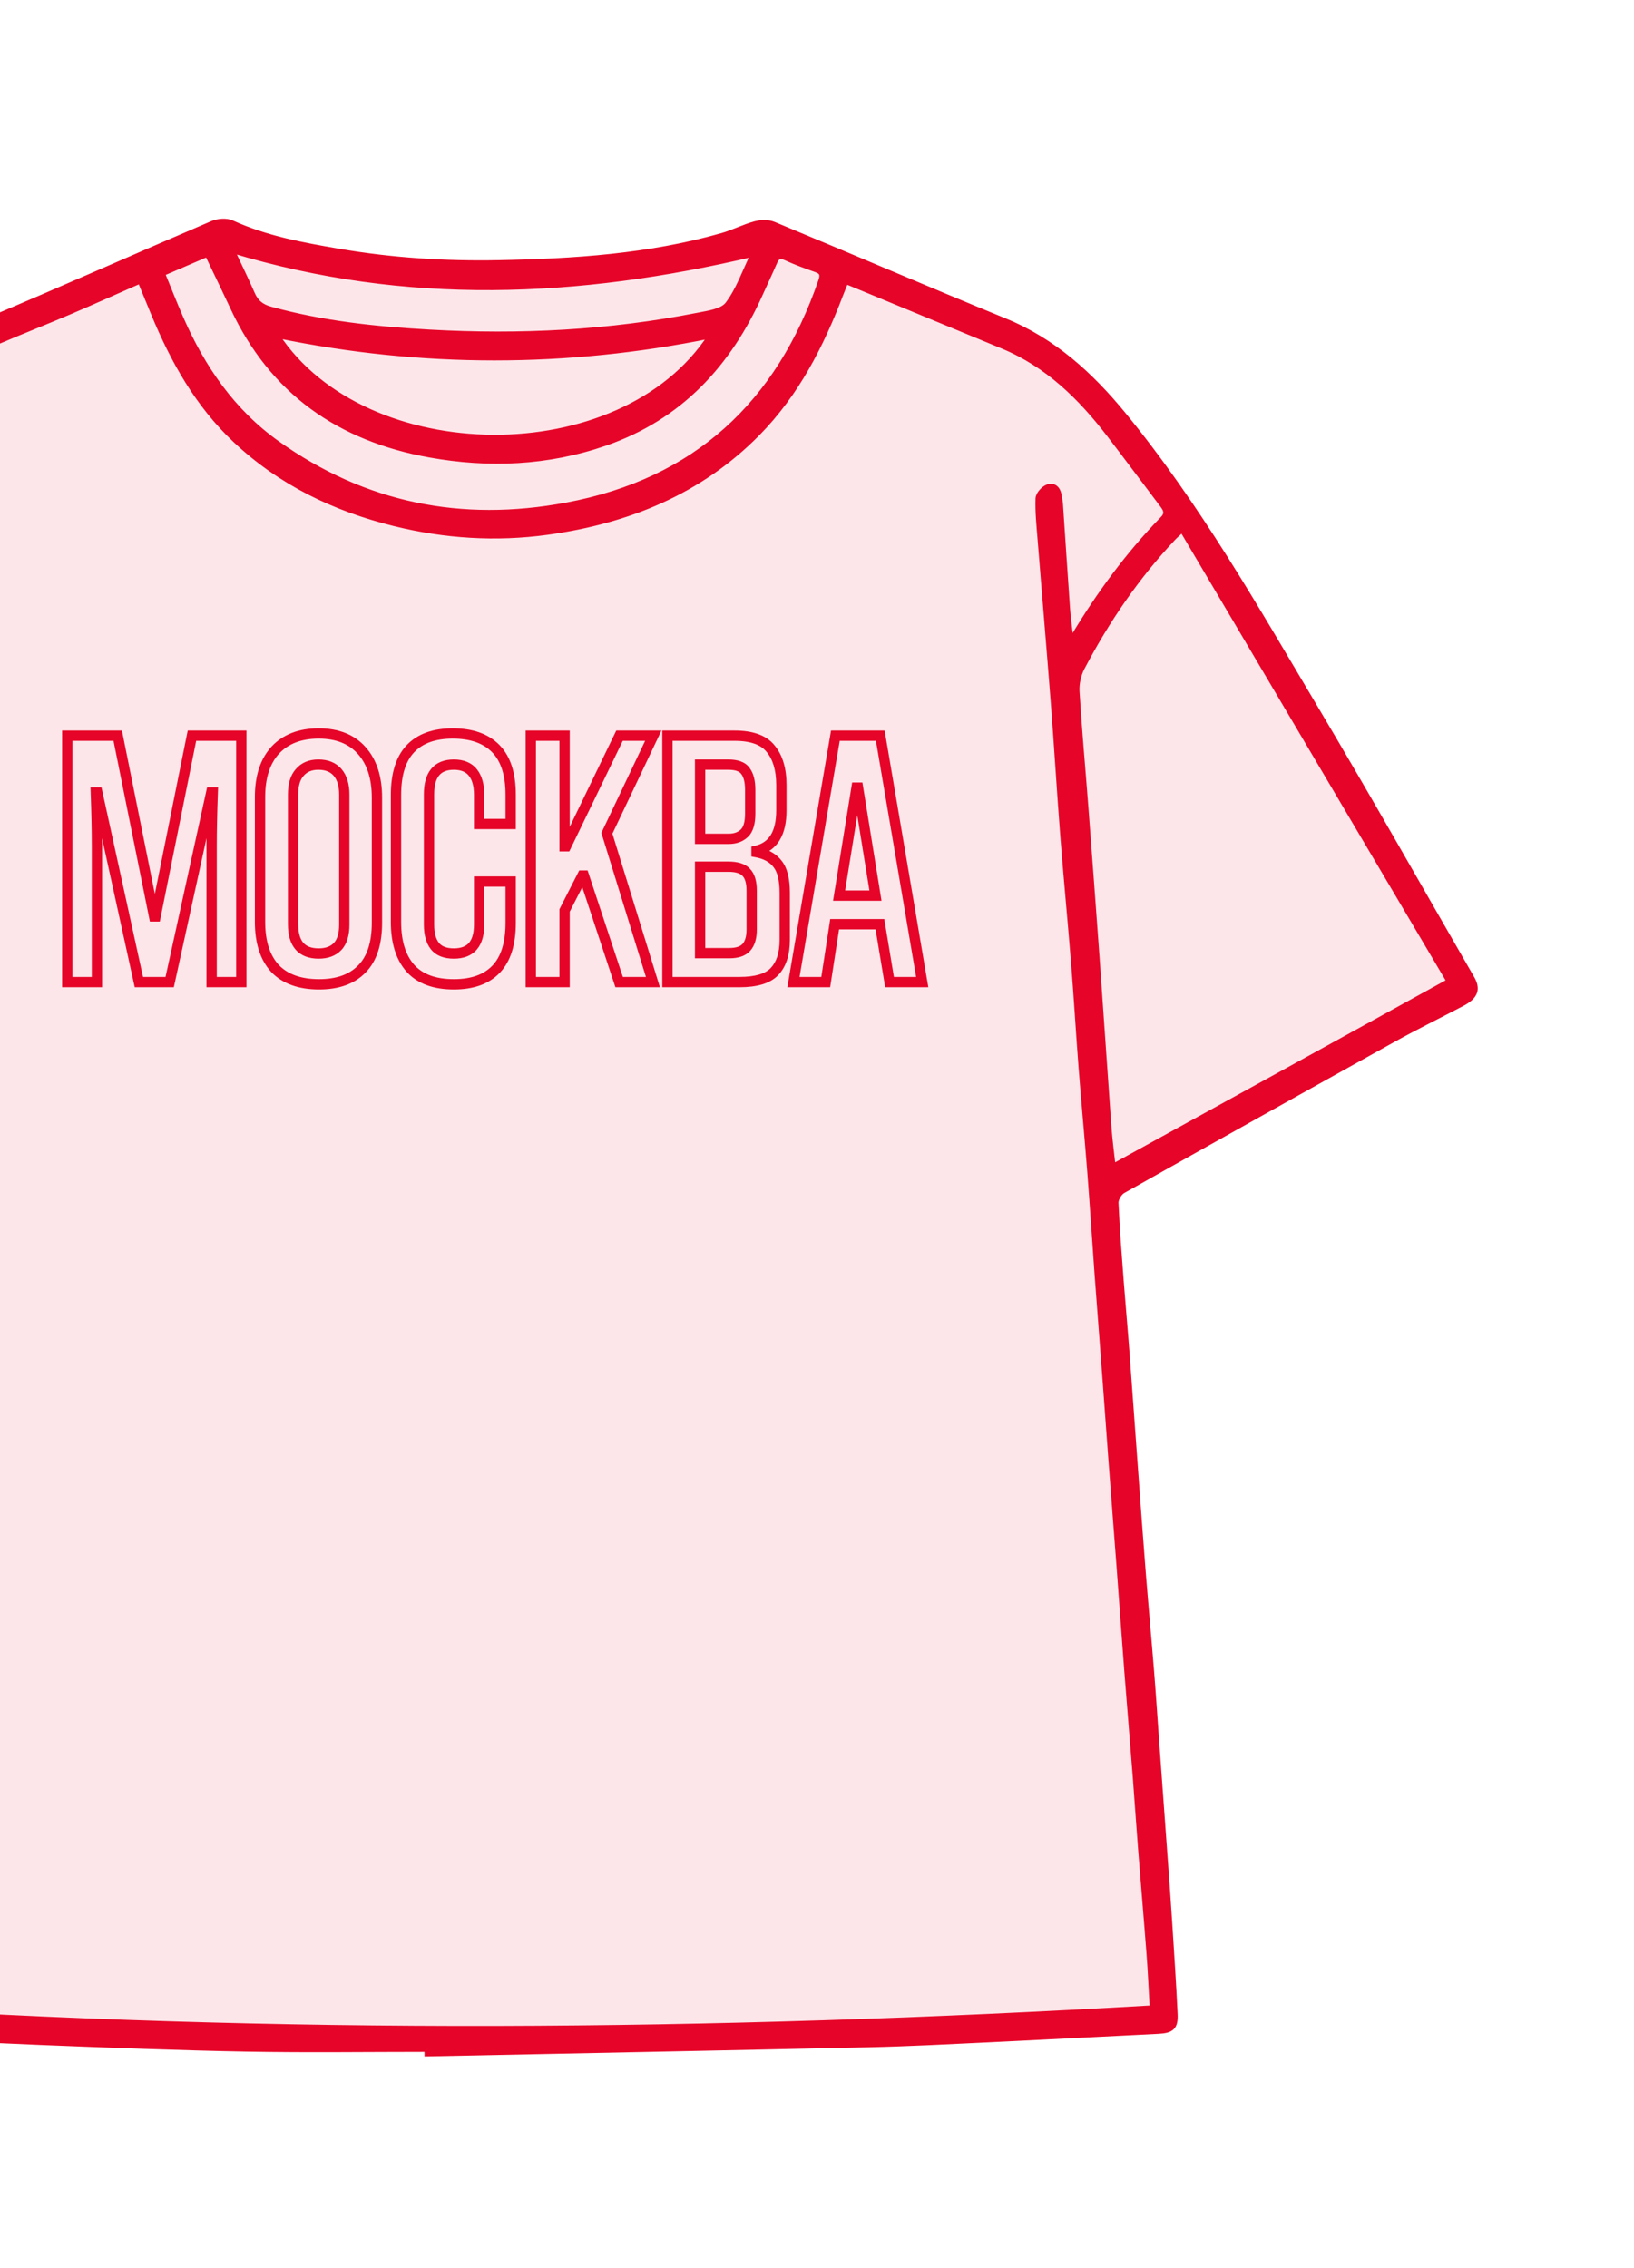 <svg width="317" height="440" viewBox="0 0 317 440" fill="none" xmlns="http://www.w3.org/2000/svg">
<path d="M82.861 397.569C71.235 397.569 59.6 397.737 47.974 397.521C34.581 397.274 21.188 396.756 7.803 396.222C-4.095 395.744 -15.993 395.082 -27.883 394.484C-29.651 394.396 -31.418 394.197 -33.177 394.054C-34.888 393.91 -35.679 392.945 -35.608 391.279C-35.48 388.553 -35.352 385.835 -35.16 383.116C-34.456 373.12 -33.712 363.123 -33.025 353.126C-32.521 345.768 -32.145 338.41 -31.602 331.06C-31.13 324.675 -30.474 318.297 -29.946 311.912C-29.435 305.742 -28.963 299.571 -28.523 293.401C-27.955 285.533 -27.444 277.657 -26.884 269.789C-26.404 263.1 -25.916 256.412 -25.389 249.723C-24.981 244.51 -24.557 239.296 -24.053 234.083C-23.901 232.464 -24.477 231.564 -25.9 230.782C-47.745 218.817 -69.558 206.787 -91.387 194.797C-94.05 193.339 -94.634 192.254 -93.306 189.967C-76.963 161.938 -60.667 133.877 -44.171 105.943C-38.206 95.835 -30.954 86.596 -23.294 77.707C-17.593 71.091 -10.94 65.757 -2.752 62.306C11.96 56.103 26.545 49.614 41.226 43.341C42.313 42.878 43.936 42.759 44.968 43.229C51.612 46.258 58.705 47.55 65.797 48.761C76.016 50.515 86.363 51.169 96.702 50.97C111.31 50.691 125.895 49.75 140.072 45.708C142.255 45.086 144.31 44.01 146.501 43.42C147.612 43.117 149.035 43.078 150.075 43.508C165.035 49.702 179.9 56.103 194.892 62.226C204.367 66.092 211.556 72.645 217.913 80.386C232.369 98.011 243.556 117.766 255.142 137.241C265.481 154.627 275.428 172.245 285.542 189.767C286.782 191.904 286.254 193.339 283.687 194.694C279.25 197.03 274.74 199.222 270.358 201.653C252.831 211.387 235.336 221.168 217.873 231.006C217.169 231.404 216.465 232.576 216.497 233.365C216.713 238.443 217.121 243.513 217.505 248.576C217.865 253.271 218.296 257.966 218.648 262.67C219.216 270.235 219.744 277.808 220.303 285.381C220.783 291.918 221.255 298.463 221.775 305C222.286 311.457 222.886 317.915 223.406 324.372C223.782 329.075 224.085 333.779 224.429 338.482C224.965 345.904 225.517 353.333 226.052 360.755C226.356 364.948 226.668 369.134 226.932 373.327C227.3 379.138 227.692 384.942 227.963 390.753C228.083 393.304 227.284 393.942 224.717 394.069C213.779 394.596 202.84 395.194 191.902 395.712C184.138 396.078 176.374 396.493 168.601 396.668C140.024 397.306 111.446 397.856 82.861 398.438C82.861 398.151 82.861 397.864 82.853 397.569H82.861ZM164.108 54.581C163.724 55.522 163.372 56.327 163.068 57.14C159.286 67.057 154.497 76.408 146.98 84.061C135.778 95.46 121.713 101.112 106.169 103.257C96.23 104.628 86.283 103.99 76.488 101.567C64.902 98.697 54.483 93.691 45.719 85.456C38.347 78.536 33.582 69.975 29.776 60.783C28.92 58.71 28.072 56.63 27.193 54.501C22.403 56.606 17.918 58.631 13.384 60.56C8.778 62.521 4.116 64.338 -0.481 66.307C-7.222 69.193 -13.331 73.076 -18.096 78.68C-23.206 84.691 -27.955 91.004 -32.953 97.103C-34.272 98.713 -33.385 99.638 -32.481 100.889C-27.236 108.08 -22.054 115.326 -16.857 122.549C-16.529 123.003 -16.201 123.45 -15.626 124.247C-15.45 121.975 -15.29 120.149 -15.178 118.324C-14.722 111.037 -14.338 103.743 -13.755 96.465C-13.691 95.652 -12.491 94.934 -11.812 94.177C-11.148 94.847 -10.38 95.445 -9.853 96.21C-9.557 96.64 -9.549 97.358 -9.589 97.932C-10.124 106.023 -10.668 114.115 -11.26 122.198C-11.796 129.468 -12.411 136.739 -12.955 144.017C-13.323 148.943 -13.579 153.878 -13.954 158.805C-14.634 167.693 -15.378 176.574 -16.065 185.462C-16.569 191.999 -17.025 198.544 -17.505 205.081C-18.064 212.798 -18.632 220.515 -19.192 228.223C-19.552 233.23 -19.88 238.228 -20.255 243.234C-20.775 250.218 -21.343 257.193 -21.855 264.176C-22.214 269.103 -22.478 274.038 -22.838 278.964C-23.382 286.458 -23.973 293.951 -24.533 301.445C-25.013 307.918 -25.461 314.383 -25.964 320.856C-26.5 327.688 -27.116 334.512 -27.636 341.344C-28.155 348.176 -28.603 355.015 -29.091 361.855C-29.634 369.429 -30.194 377.002 -30.762 384.567C-30.882 386.209 -31.066 387.851 -31.218 389.51C53.819 395.249 138.569 394.5 223.55 389.557C223.334 385.906 223.19 382.462 222.926 379.027C222.414 372.266 221.823 365.522 221.295 358.762C220.927 354.131 220.631 349.499 220.271 344.875C219.736 338.043 219.16 331.219 218.632 324.388C218.12 317.779 217.657 311.162 217.161 304.546C216.617 297.347 216.057 290.149 215.514 282.95C215.17 278.39 214.85 273.838 214.514 269.278C213.963 261.928 213.395 254.586 212.851 247.236C212.363 240.548 211.94 233.852 211.42 227.163C210.9 220.483 210.268 213.818 209.749 207.138C209.229 200.378 208.837 193.61 208.293 186.858C207.638 178.631 206.838 170.412 206.198 162.185C205.527 153.519 205.015 144.838 204.343 136.165C203.528 125.586 202.616 115.015 201.777 104.437C201.569 101.862 201.305 99.279 201.393 96.712C201.417 95.931 202.4 94.815 203.192 94.504C204.399 94.034 205.287 94.815 205.447 96.186C205.511 96.696 205.663 97.198 205.695 97.709C206.158 104.54 206.598 111.38 207.086 118.22C207.214 120.069 207.486 121.911 207.71 123.84C208.022 123.657 208.197 123.617 208.261 123.505C213.211 115.262 218.864 107.546 225.589 100.634C226.588 99.614 226.156 98.817 225.485 97.932C222.062 93.404 218.672 88.844 215.218 84.34C209.629 77.053 203.208 70.74 194.516 67.152C184.457 62.999 174.398 58.846 164.092 54.589L164.108 54.581ZM229.331 102.755C228.395 103.624 228.003 103.95 227.652 104.317C220.527 111.882 214.73 120.38 209.925 129.54C209.213 130.903 208.829 132.649 208.925 134.18C209.373 141.53 210.053 148.864 210.612 156.206C211.372 166.123 212.115 176.032 212.827 185.957C213.603 196.83 214.322 207.712 215.106 218.585C215.29 221.184 215.65 223.775 215.922 226.294C237.607 214.352 259.124 202.498 281.137 190.381C264.017 161.419 246.762 132.235 229.331 102.755ZM-88.645 190.572C-66.832 202.602 -45.323 214.464 -23.686 226.398C-23.478 223.552 -23.278 220.706 -23.062 217.86C-22.51 210.446 -21.926 203.024 -21.399 195.611C-20.887 188.484 -20.455 181.349 -19.935 174.23C-19.416 167.183 -18.848 160.144 -18.272 153.097C-17.904 148.545 -17.385 144.009 -17.145 139.457C-16.993 136.643 -16.009 133.773 -17.401 130.991C-22.51 120.795 -28.995 111.556 -36.911 102.89C-55.422 131.637 -71.925 161.292 -88.645 190.572ZM31.511 53.058C32.766 56.103 33.877 58.965 35.109 61.772C39.323 71.385 45.112 79.828 53.779 86.006C70.723 98.083 89.529 101.798 109.871 98.004C134.986 93.316 151.058 78.329 159.254 54.493C159.654 53.337 159.526 52.731 158.327 52.309C156.32 51.599 154.313 50.858 152.378 49.981C151.138 49.415 150.682 49.941 150.243 50.946C149.363 52.971 148.42 54.964 147.516 56.972C141.375 70.676 131.9 80.968 117.371 85.99C106.249 89.84 94.839 90.311 83.341 88.246C65.869 85.113 52.78 76.001 45.176 59.675C43.6 56.295 41.961 52.939 40.226 49.303C37.356 50.531 34.621 51.711 31.511 53.05V53.058ZM53.707 65.072C70.795 91.1 120.514 91.738 137.833 65.159C109.935 70.82 81.885 70.883 53.707 65.072ZM146.157 49.28C112.15 57.315 78.783 58.782 45.024 48.586C46.487 51.719 47.774 54.342 48.942 57.02C49.638 58.623 50.693 59.483 52.428 59.97C62.559 62.776 72.922 63.86 83.38 64.442C100.86 65.423 118.211 64.562 135.394 61.166C137.433 60.767 140.136 60.408 141.183 59.013C143.278 56.247 144.446 52.779 146.149 49.272L146.157 49.28Z" fill="#E60528"/>
<path d="M164.107 54.58C174.414 58.837 184.473 62.998 194.532 67.144C203.224 70.731 209.644 77.044 215.234 84.331C218.688 88.835 222.078 93.395 225.5 97.923C226.172 98.816 226.604 99.605 225.604 100.625C218.88 107.529 213.227 115.246 208.277 123.496C208.213 123.6 208.045 123.64 207.725 123.831C207.509 121.902 207.238 120.061 207.102 118.211C206.614 111.379 206.182 104.539 205.71 97.7C205.678 97.189 205.526 96.687 205.462 96.177C205.295 94.806 204.407 94.025 203.208 94.495C202.408 94.806 201.432 95.922 201.409 96.703C201.321 99.27 201.584 101.853 201.792 104.428C202.64 115.006 203.551 125.577 204.359 136.156C205.023 144.821 205.542 153.502 206.214 162.176C206.854 170.403 207.653 178.622 208.309 186.849C208.845 193.609 209.237 200.377 209.764 207.129C210.284 213.809 210.916 220.474 211.435 227.154C211.955 233.843 212.379 240.539 212.867 247.227C213.402 254.577 213.978 261.919 214.53 269.27C214.874 273.829 215.186 278.381 215.529 282.941C216.073 290.14 216.633 297.338 217.177 304.537C217.672 311.154 218.136 317.77 218.648 324.379C219.176 331.211 219.751 338.035 220.287 344.866C220.647 349.498 220.951 354.13 221.31 358.753C221.838 365.506 222.43 372.258 222.942 379.018C223.206 382.454 223.349 385.898 223.565 389.549C138.576 394.491 53.835 395.241 -31.202 389.501C-31.05 387.843 -30.866 386.2 -30.746 384.558C-30.179 376.985 -29.619 369.42 -29.075 361.846C-28.579 355.007 -28.14 348.167 -27.62 341.335C-27.1 334.503 -26.485 327.679 -25.949 320.847C-25.445 314.382 -24.997 307.909 -24.517 301.436C-23.958 293.942 -23.366 286.449 -22.822 278.955C-22.462 274.029 -22.199 269.094 -21.839 264.168C-21.327 257.184 -20.759 250.209 -20.24 243.225C-19.864 238.227 -19.536 233.221 -19.176 228.215C-18.616 220.498 -18.049 212.781 -17.489 205.072C-17.009 198.535 -16.553 191.99 -16.05 185.454C-15.362 176.565 -14.618 167.684 -13.939 158.796C-13.563 153.869 -13.307 148.935 -12.939 144.008C-12.396 136.738 -11.78 129.467 -11.244 122.189C-10.652 114.106 -10.109 106.014 -9.573 97.923C-9.533 97.349 -9.541 96.631 -9.837 96.201C-10.365 95.436 -11.132 94.838 -11.796 94.168C-12.468 94.925 -13.675 95.651 -13.739 96.456C-14.323 103.734 -14.706 111.028 -15.162 118.315C-15.274 120.14 -15.434 121.966 -15.61 124.238C-16.194 123.441 -16.521 122.986 -16.841 122.54C-22.047 115.317 -27.22 108.071 -32.465 100.88C-33.377 99.629 -34.265 98.712 -32.937 97.094C-27.932 90.995 -23.182 84.681 -18.081 78.671C-13.323 73.067 -7.206 69.184 -0.466 66.299C4.132 64.329 8.794 62.512 13.399 60.551C17.933 58.622 22.419 56.597 27.208 54.492C28.08 56.621 28.928 58.701 29.791 60.774C33.597 69.966 38.371 78.519 45.735 85.447C54.499 93.682 64.917 98.68 76.504 101.558C86.299 103.989 96.246 104.619 106.185 103.248C121.737 101.104 135.794 95.444 146.996 84.052C154.52 76.399 159.302 67.048 163.084 57.131C163.396 56.318 163.74 55.513 164.123 54.572L164.107 54.58Z" fill="#E60528" fill-opacity="0.1"/>
<path d="M229.338 102.762C246.769 132.242 264.017 161.426 281.144 190.388C259.131 202.513 237.614 214.359 215.929 226.301C215.657 223.782 215.305 221.191 215.113 218.592C214.33 207.719 213.618 196.837 212.834 185.964C212.123 176.047 211.371 166.13 210.619 156.213C210.06 148.871 209.38 141.537 208.932 134.187C208.836 132.656 209.22 130.91 209.932 129.547C214.737 120.379 220.542 111.882 227.659 104.324C228.003 103.957 228.403 103.631 229.338 102.762Z" fill="#E60528" fill-opacity="0.1"/>
<path d="M-88.645 190.572C-71.925 161.292 -55.422 131.628 -36.919 102.889C-28.995 111.563 -22.518 120.802 -17.409 130.99C-16.018 133.772 -17.001 136.642 -17.153 139.456C-17.393 144.008 -17.913 148.552 -18.281 153.096C-18.848 160.135 -19.424 167.182 -19.944 174.229C-20.463 181.356 -20.895 188.483 -21.407 195.61C-21.935 203.031 -22.518 210.445 -23.07 217.859C-23.286 220.705 -23.486 223.551 -23.694 226.397C-45.331 214.463 -66.832 202.601 -88.653 190.571L-88.645 190.572Z" fill="#E60528" fill-opacity="0.1"/>
<path d="M31.51 53.057C34.621 51.718 37.363 50.546 40.226 49.31C41.961 52.946 43.6 56.294 45.175 59.682C52.779 76.008 65.869 85.12 83.34 88.253C94.83 90.318 106.241 89.839 117.371 85.997C131.9 80.975 141.367 70.683 147.516 56.979C148.419 54.971 149.363 52.97 150.242 50.953C150.682 49.948 151.138 49.422 152.377 49.988C154.312 50.873 156.319 51.614 158.326 52.316C159.534 52.738 159.654 53.336 159.254 54.5C151.058 78.336 134.986 93.331 109.871 98.01C89.529 101.805 70.722 98.082 53.779 86.013C45.111 79.835 39.322 71.392 35.108 61.779C33.877 58.964 32.758 56.102 31.51 53.065V53.057Z" fill="#E60528" fill-opacity="0.1"/>
<path d="M53.707 65.079C81.885 70.89 109.935 70.826 137.833 65.166C120.513 91.745 70.795 91.107 53.707 65.079Z" fill="#E60528" fill-opacity="0.1"/>
<path d="M146.164 49.279C144.461 52.778 143.294 56.254 141.199 59.02C140.143 60.407 137.449 60.766 135.41 61.173C118.219 64.561 100.867 65.422 83.396 64.449C72.937 63.867 62.583 62.775 52.444 59.977C50.709 59.498 49.653 58.63 48.958 57.027C47.79 54.349 46.503 51.726 45.039 48.593C78.798 58.797 112.166 57.322 146.172 49.287L146.164 49.279Z" fill="#E60528" fill-opacity="0.1"/>
<path d="M-88.645 190.572C-66.832 202.602 -45.323 214.464 -23.686 226.398C-23.478 223.552 -23.278 220.706 -23.062 217.86C-22.51 210.446 -21.926 203.024 -21.399 195.611C-20.887 188.484 -20.455 181.349 -19.935 174.23C-19.416 167.183 -18.848 160.144 -18.272 153.097C-17.904 148.545 -17.385 144.009 -17.145 139.457C-16.993 136.643 -16.009 133.773 -17.401 130.991C-22.51 120.795 -28.995 111.556 -36.911 102.89C-55.422 131.637 -71.925 161.292 -88.645 190.572ZM-88.645 190.572C-71.925 161.292 -55.422 131.628 -36.919 102.889C-28.995 111.563 -22.518 120.802 -17.409 130.99C-16.018 133.772 -17.001 136.642 -17.153 139.456C-17.393 144.008 -17.913 148.552 -18.281 153.096C-18.848 160.135 -19.424 167.182 -19.944 174.229C-20.463 181.356 -20.895 188.483 -21.407 195.61C-21.935 203.031 -22.518 210.445 -23.07 217.859C-23.286 220.705 -23.486 223.551 -23.694 226.397C-45.331 214.463 -66.832 202.601 -88.653 190.571L-88.645 190.572ZM82.861 397.569C71.235 397.569 59.6 397.737 47.974 397.521C34.581 397.274 21.188 396.756 7.803 396.222C-4.095 395.744 -15.993 395.082 -27.883 394.484C-29.651 394.396 -31.418 394.197 -33.177 394.054C-34.888 393.91 -35.679 392.945 -35.608 391.279C-35.48 388.553 -35.352 385.835 -35.16 383.116C-34.456 373.119 -33.712 363.123 -33.025 353.126C-32.521 345.768 -32.145 338.41 -31.602 331.06C-31.13 324.675 -30.474 318.297 -29.946 311.912C-29.435 305.742 -28.963 299.571 -28.523 293.401C-27.955 285.533 -27.444 277.657 -26.884 269.789C-26.404 263.1 -25.916 256.412 -25.389 249.723C-24.981 244.51 -24.557 239.296 -24.053 234.083C-23.901 232.464 -24.477 231.564 -25.9 230.782C-47.745 218.817 -69.558 206.787 -91.387 194.797C-94.05 193.339 -94.634 192.254 -93.306 189.967C-76.963 161.938 -60.667 133.877 -44.171 105.943C-38.206 95.835 -30.954 86.596 -23.294 77.707C-17.593 71.091 -10.94 65.757 -2.752 62.306C11.96 56.103 26.545 49.614 41.226 43.341C42.313 42.878 43.936 42.759 44.968 43.229C51.612 46.258 58.705 47.55 65.797 48.761C76.016 50.515 86.363 51.169 96.702 50.97C111.31 50.691 125.895 49.75 140.072 45.708C142.255 45.086 144.31 44.01 146.501 43.42C147.612 43.117 149.035 43.078 150.075 43.508C165.035 49.702 179.9 56.103 194.892 62.226C204.367 66.092 211.556 72.645 217.913 80.386C232.369 98.011 243.556 117.766 255.142 137.241C265.481 154.627 275.428 172.245 285.542 189.767C286.782 191.904 286.254 193.339 283.687 194.694C279.25 197.03 274.74 199.222 270.358 201.653C252.831 211.387 235.336 221.168 217.873 231.006C217.169 231.404 216.465 232.576 216.497 233.365C216.713 238.443 217.121 243.513 217.505 248.576C217.865 253.271 218.296 257.966 218.648 262.67C219.216 270.235 219.744 277.808 220.303 285.381C220.783 291.918 221.255 298.463 221.775 305C222.286 311.457 222.886 317.915 223.406 324.372C223.782 329.075 224.085 333.778 224.429 338.482C224.965 345.904 225.517 353.333 226.052 360.755C226.356 364.948 226.668 369.134 226.932 373.327C227.3 379.138 227.692 384.942 227.963 390.753C228.083 393.304 227.284 393.942 224.717 394.069C213.779 394.596 202.84 395.194 191.902 395.712C184.138 396.078 176.374 396.493 168.601 396.668C140.024 397.306 111.446 397.856 82.861 398.438C82.861 398.151 82.861 397.864 82.853 397.569H82.861ZM164.108 54.581C163.724 55.522 163.372 56.327 163.068 57.14C159.286 67.057 154.497 76.408 146.98 84.061C135.778 95.46 121.713 101.112 106.169 103.257C96.23 104.628 86.283 103.99 76.488 101.567C64.902 98.697 54.483 93.691 45.719 85.456C38.347 78.536 33.582 69.975 29.776 60.783C28.92 58.71 28.072 56.63 27.193 54.501C22.403 56.606 17.918 58.63 13.384 60.56C8.778 62.521 4.116 64.338 -0.481 66.307C-7.222 69.193 -13.331 73.076 -18.096 78.68C-23.206 84.691 -27.955 91.004 -32.953 97.103C-34.272 98.713 -33.385 99.638 -32.481 100.889C-27.236 108.08 -22.054 115.326 -16.857 122.549C-16.529 123.003 -16.201 123.45 -15.626 124.247C-15.45 121.975 -15.29 120.149 -15.178 118.324C-14.722 111.037 -14.338 103.743 -13.755 96.465C-13.691 95.652 -12.491 94.934 -11.812 94.177C-11.148 94.847 -10.38 95.445 -9.853 96.21C-9.557 96.64 -9.549 97.358 -9.589 97.932C-10.124 106.023 -10.668 114.115 -11.26 122.198C-11.796 129.468 -12.411 136.739 -12.955 144.017C-13.323 148.943 -13.579 153.878 -13.954 158.805C-14.634 167.693 -15.378 176.574 -16.065 185.462C-16.569 191.999 -17.025 198.544 -17.505 205.081C-18.064 212.798 -18.632 220.515 -19.192 228.223C-19.552 233.23 -19.88 238.228 -20.255 243.234C-20.775 250.218 -21.343 257.193 -21.855 264.176C-22.214 269.103 -22.478 274.038 -22.838 278.964C-23.382 286.458 -23.973 293.951 -24.533 301.445C-25.013 307.918 -25.461 314.383 -25.964 320.856C-26.5 327.688 -27.116 334.512 -27.636 341.344C-28.155 348.176 -28.603 355.015 -29.091 361.855C-29.634 369.429 -30.194 377.002 -30.762 384.567C-30.882 386.209 -31.066 387.851 -31.218 389.51C53.819 395.249 138.569 394.5 223.55 389.557C223.334 385.906 223.19 382.462 222.926 379.027C222.414 372.266 221.823 365.522 221.295 358.762C220.927 354.131 220.631 349.499 220.271 344.875C219.736 338.043 219.16 331.219 218.632 324.388C218.12 317.779 217.657 311.162 217.161 304.546C216.617 297.347 216.057 290.149 215.514 282.95C215.17 278.39 214.85 273.838 214.514 269.278C213.963 261.928 213.395 254.586 212.851 247.236C212.363 240.548 211.94 233.852 211.42 227.163C210.9 220.483 210.268 213.818 209.749 207.138C209.229 200.378 208.837 193.61 208.293 186.858C207.638 178.631 206.838 170.412 206.198 162.185C205.527 153.519 205.015 144.838 204.343 136.165C203.528 125.586 202.616 115.015 201.777 104.437C201.569 101.862 201.305 99.279 201.393 96.712C201.417 95.931 202.4 94.815 203.192 94.504C204.399 94.034 205.287 94.815 205.447 96.186C205.511 96.696 205.663 97.198 205.695 97.709C206.158 104.54 206.598 111.38 207.086 118.22C207.214 120.069 207.486 121.911 207.71 123.84C208.022 123.657 208.197 123.617 208.261 123.505C213.211 115.262 218.864 107.546 225.589 100.634C226.588 99.614 226.156 98.817 225.485 97.932C222.062 93.404 218.672 88.844 215.218 84.34C209.629 77.053 203.208 70.74 194.516 67.152C184.457 62.999 174.399 58.846 164.092 54.589L164.108 54.581ZM229.331 102.755C228.395 103.624 228.003 103.95 227.652 104.317C220.527 111.882 214.73 120.38 209.925 129.54C209.213 130.903 208.829 132.649 208.925 134.18C209.373 141.53 210.053 148.864 210.612 156.206C211.372 166.123 212.115 176.032 212.827 185.957C213.603 196.83 214.322 207.712 215.106 218.585C215.29 221.184 215.65 223.775 215.922 226.294C237.607 214.352 259.124 202.498 281.137 190.381C264.017 161.419 246.762 132.235 229.331 102.755ZM31.511 53.058C32.766 56.103 33.877 58.965 35.109 61.772C39.323 71.385 45.112 79.828 53.779 86.006C70.723 98.083 89.529 101.798 109.871 98.004C134.986 93.316 151.058 78.329 159.254 54.493C159.654 53.337 159.526 52.731 158.327 52.309C156.32 51.599 154.313 50.858 152.378 49.981C151.138 49.415 150.682 49.941 150.243 50.946C149.363 52.971 148.42 54.964 147.516 56.972C141.375 70.676 131.9 80.968 117.371 85.99C106.249 89.84 94.839 90.311 83.341 88.246C65.869 85.113 52.78 76.001 45.176 59.675C43.6 56.295 41.961 52.939 40.226 49.303C37.356 50.531 34.621 51.711 31.511 53.05V53.058ZM53.707 65.072C70.795 91.1 120.514 91.738 137.833 65.159C109.935 70.82 81.885 70.883 53.707 65.072ZM146.157 49.28C112.15 57.315 78.783 58.782 45.024 48.586C46.487 51.719 47.774 54.342 48.942 57.02C49.638 58.623 50.693 59.483 52.428 59.97C62.559 62.776 72.922 63.86 83.38 64.442C100.86 65.423 118.211 64.562 135.394 61.166C137.433 60.767 140.136 60.408 141.183 59.013C143.278 56.247 144.446 52.779 146.149 49.272L146.157 49.28ZM164.107 54.58C174.414 58.837 184.473 62.998 194.532 67.144C203.224 70.731 209.644 77.044 215.234 84.331C218.688 88.835 222.078 93.395 225.5 97.923C226.172 98.816 226.604 99.605 225.604 100.625C218.88 107.529 213.227 115.246 208.277 123.496C208.213 123.6 208.045 123.64 207.725 123.831C207.509 121.902 207.238 120.061 207.102 118.211C206.614 111.379 206.182 104.539 205.71 97.7C205.678 97.189 205.526 96.687 205.462 96.177C205.295 94.806 204.407 94.025 203.208 94.495C202.408 94.806 201.432 95.922 201.409 96.703C201.321 99.27 201.584 101.853 201.792 104.428C202.64 115.006 203.551 125.577 204.359 136.156C205.023 144.821 205.542 153.502 206.214 162.176C206.854 170.403 207.653 178.622 208.309 186.849C208.845 193.609 209.237 200.377 209.764 207.129C210.284 213.809 210.916 220.474 211.435 227.154C211.955 233.843 212.379 240.539 212.867 247.227C213.402 254.577 213.978 261.919 214.53 269.27C214.874 273.829 215.186 278.381 215.529 282.941C216.073 290.14 216.633 297.338 217.177 304.537C217.672 311.154 218.136 317.77 218.648 324.379C219.176 331.211 219.751 338.035 220.287 344.866C220.647 349.498 220.951 354.13 221.31 358.753C221.838 365.506 222.43 372.258 222.942 379.018C223.206 382.454 223.349 385.898 223.565 389.549C138.576 394.491 53.835 395.241 -31.202 389.501C-31.05 387.843 -30.866 386.2 -30.746 384.558C-30.179 376.985 -29.619 369.42 -29.075 361.846C-28.579 355.007 -28.14 348.167 -27.62 341.335C-27.1 334.503 -26.485 327.679 -25.949 320.847C-25.445 314.382 -24.997 307.909 -24.517 301.436C-23.958 293.942 -23.366 286.449 -22.822 278.955C-22.462 274.029 -22.199 269.094 -21.839 264.168C-21.327 257.184 -20.759 250.209 -20.24 243.225C-19.864 238.227 -19.536 233.221 -19.176 228.215C-18.616 220.498 -18.049 212.781 -17.489 205.072C-17.009 198.535 -16.553 191.99 -16.05 185.454C-15.362 176.565 -14.618 167.684 -13.939 158.796C-13.563 153.869 -13.307 148.935 -12.939 144.008C-12.396 136.738 -11.78 129.467 -11.244 122.189C-10.652 114.106 -10.109 106.014 -9.573 97.923C-9.533 97.349 -9.541 96.631 -9.837 96.201C-10.365 95.436 -11.132 94.838 -11.796 94.168C-12.468 94.925 -13.675 95.651 -13.739 96.456C-14.323 103.734 -14.706 111.028 -15.162 118.315C-15.274 120.14 -15.434 121.966 -15.61 124.238C-16.194 123.441 -16.521 122.986 -16.841 122.54C-22.047 115.317 -27.22 108.071 -32.465 100.88C-33.377 99.629 -34.265 98.712 -32.937 97.094C-27.932 90.995 -23.182 84.681 -18.081 78.671C-13.323 73.067 -7.206 69.184 -0.466 66.299C4.132 64.329 8.794 62.512 13.399 60.551C17.933 58.622 22.419 56.597 27.208 54.492C28.08 56.621 28.928 58.701 29.791 60.774C33.597 69.966 38.371 78.519 45.735 85.447C54.499 93.682 64.917 98.68 76.504 101.558C86.299 103.989 96.246 104.619 106.185 103.248C121.737 101.104 135.794 95.444 146.996 84.052C154.52 76.399 159.302 67.048 163.084 57.131C163.396 56.318 163.74 55.513 164.123 54.572L164.107 54.58ZM229.338 102.762C246.769 132.242 264.017 161.426 281.144 190.388C259.131 202.513 237.614 214.359 215.929 226.301C215.657 223.782 215.305 221.191 215.113 218.592C214.33 207.719 213.618 196.837 212.834 185.964C212.123 176.047 211.371 166.13 210.619 156.213C210.06 148.871 209.38 141.537 208.932 134.187C208.836 132.656 209.22 130.91 209.932 129.547C214.737 120.379 220.542 111.881 227.659 104.324C228.003 103.957 228.403 103.631 229.338 102.762ZM31.51 53.057C34.621 51.718 37.363 50.546 40.226 49.31C41.961 52.946 43.6 56.294 45.175 59.682C52.779 76.008 65.869 85.12 83.34 88.253C94.83 90.318 106.241 89.839 117.371 85.997C131.9 80.975 141.367 70.683 147.516 56.979C148.419 54.971 149.363 52.97 150.242 50.953C150.682 49.948 151.138 49.422 152.377 49.988C154.312 50.873 156.319 51.614 158.326 52.316C159.534 52.738 159.654 53.336 159.254 54.5C151.058 78.336 134.986 93.331 109.871 98.01C89.529 101.805 70.722 98.082 53.779 86.013C45.111 79.835 39.322 71.392 35.108 61.779C33.877 58.964 32.758 56.102 31.51 53.065V53.057ZM53.707 65.079C81.885 70.89 109.935 70.826 137.833 65.166C120.513 91.745 70.795 91.107 53.707 65.079ZM146.164 49.279C144.461 52.778 143.294 56.254 141.199 59.02C140.143 60.407 137.449 60.766 135.41 61.173C118.218 64.561 100.867 65.422 83.396 64.449C72.937 63.867 62.583 62.775 52.444 59.977C50.709 59.498 49.653 58.63 48.958 57.027C47.79 54.349 46.503 51.726 45.039 48.593C78.799 58.797 112.166 57.322 146.172 49.287L146.164 49.279Z" stroke="#E60528"/>
<path d="M171.622 141.724L180.098 191.531H171.731L169.859 180.299H162.78L161.052 191.531H152.745L161.222 141.724H171.622ZM155.115 189.531H159.336L161.064 178.299H171.553L173.424 189.531H177.729L169.934 143.724H162.909L155.115 189.531ZM167.309 151.804L171.016 174.755H161.612L165.319 151.804H167.309ZM163.96 172.755H168.667L166.314 158.181L163.96 172.755Z" fill="#E60528"/>
<path d="M150.59 152.299C150.59 149.419 149.928 147.323 148.733 145.881L148.727 145.875L148.721 145.868C147.651 144.53 145.692 143.724 142.518 143.724H130.487V189.531H143.454C146.583 189.531 148.493 188.867 149.503 187.82C150.604 186.68 151.239 184.908 151.239 182.323V173.251C151.238 170.731 150.786 169.14 150.086 168.256L150.074 168.24C149.346 167.282 148.223 166.616 146.585 166.314L145.766 166.164V164.254L146.534 164.07C147.906 163.743 148.879 163.045 149.532 161.981C150.205 160.887 150.59 159.321 150.59 157.195V152.299ZM144.83 172.819C144.83 171.241 144.485 170.369 144.043 169.927L144.031 169.914L144.019 169.901C143.629 169.484 142.823 169.14 141.294 169.14H136.823V183.915H141.51C142.904 183.915 143.666 183.565 144.07 183.104C144.518 182.592 144.83 181.72 144.83 180.308V172.819ZM144.542 153.235C144.542 151.703 144.244 150.736 143.812 150.171L143.8 150.155L143.789 150.14C143.495 149.723 142.809 149.339 141.294 149.339H136.823V161.739H141.366C142.41 161.739 143.157 161.444 143.706 160.93C144.167 160.498 144.542 159.58 144.542 157.843V153.235ZM146.83 180.308C146.83 181.967 146.47 183.399 145.574 184.422C144.634 185.497 143.187 185.915 141.51 185.915H134.823V167.14H141.294C143.014 167.14 144.501 167.509 145.456 168.512H145.457C145.462 168.516 145.466 168.521 145.47 168.525C145.474 168.529 145.478 168.533 145.482 168.537H145.481C146.461 169.536 146.83 171.052 146.83 172.819V180.308ZM146.542 157.843C146.542 159.753 146.15 161.38 145.074 162.389C144.088 163.314 142.818 163.739 141.366 163.739H134.823V147.339H141.294C143.028 147.339 144.538 147.765 145.4 148.956H145.401C145.405 148.961 145.408 148.967 145.412 148.973C145.416 148.977 145.42 148.982 145.423 148.986H145.422C146.221 150.051 146.542 151.52 146.542 153.235V157.843ZM152.59 157.195C152.59 159.533 152.172 161.508 151.237 163.029C150.714 163.88 150.043 164.561 149.242 165.077C150.204 165.541 151.016 166.181 151.654 167.015H151.655C152.779 168.435 153.238 170.588 153.239 173.251V182.323C153.239 185.21 152.529 187.566 150.942 189.21L150.941 189.209C149.358 190.849 146.758 191.531 143.454 191.531H128.487V141.724H142.518C145.967 141.724 148.666 142.596 150.283 144.618H150.282C151.864 146.535 152.59 149.138 152.59 152.299V157.195Z" fill="#E60528"/>
<path d="M110.531 141.724V160.407L119.559 141.724H128.321L118.809 161.736L128.023 191.531H119.392L112.963 172.11L110.531 176.875V191.531H101.979V141.724H110.531ZM103.979 189.531H108.531V176.395L112.374 168.867H113.996L120.837 189.531H125.311L116.668 161.582L125.156 143.724H120.814L110.446 165.18H108.531V143.724H103.979V189.531Z" fill="#E60528"/>
<path d="M82.23 154.1C82.23 152.064 82.652 150.351 83.669 149.137C84.715 147.889 86.241 147.339 88.054 147.339C89.902 147.339 91.45 147.92 92.503 149.222C93.515 150.472 93.95 152.169 93.95 154.171V158.859H98.071V154.171C98.07 150.331 97.144 147.653 95.475 145.941C93.799 144.223 91.308 143.291 87.838 143.291C84.419 143.291 81.982 144.222 80.355 145.933C78.729 147.642 77.823 150.345 77.823 154.243V178.867C77.823 182.597 78.718 185.326 80.37 187.195C81.994 188.985 84.491 189.963 88.054 189.963C91.473 189.963 93.91 189.033 95.537 187.322C97.163 185.613 98.07 182.909 98.071 179.012V172.02H93.95V179.371C93.95 181.366 93.518 183.049 92.48 184.24C91.418 185.458 89.879 185.987 88.054 185.987C86.189 185.987 84.622 185.448 83.601 184.172C82.637 182.967 82.23 181.316 82.23 179.371V154.1ZM84.23 179.371C84.23 181.074 84.591 182.208 85.163 182.923C85.678 183.566 86.56 183.987 88.054 183.987C89.493 183.987 90.401 183.58 90.972 182.926C91.566 182.245 91.95 181.12 91.95 179.371V170.02H100.071V179.012C100.07 183.178 99.105 186.473 96.987 188.7C94.87 190.925 91.835 191.963 88.054 191.963C84.129 191.963 81.01 190.877 78.89 188.539L78.882 188.53C76.796 186.176 75.823 182.907 75.823 178.867V154.243C75.823 150.077 76.787 146.781 78.906 144.554C81.022 142.329 84.057 141.291 87.838 141.291C91.664 141.291 94.742 142.327 96.906 144.545C99.076 146.769 100.07 150.043 100.071 154.171V160.859H91.95V154.171C91.95 152.429 91.568 151.246 90.948 150.48C90.37 149.766 89.469 149.339 88.054 149.339C86.651 149.339 85.765 149.749 85.202 150.421C84.611 151.127 84.23 152.295 84.23 154.1V179.371Z" fill="#E60528"/>
<path d="M49.449 178.867V154.604C49.449 150.55 50.477 147.255 52.661 144.857L52.669 144.849C54.915 142.443 58.013 141.291 61.825 141.291C65.642 141.291 68.725 142.471 70.923 144.938C73.1 147.38 74.128 150.693 74.128 154.747V179.012C74.128 183.184 73.111 186.483 70.891 188.709L70.892 188.71C68.731 190.925 65.678 191.963 61.896 191.963C57.968 191.963 54.815 190.876 52.605 188.558L52.596 188.549L52.588 188.54C50.448 186.186 49.449 182.913 49.449 178.867ZM55.857 179.299V154.1C55.857 152.1 56.314 150.41 57.393 149.2C58.478 147.935 59.975 147.339 61.752 147.339C63.603 147.339 65.158 147.921 66.255 149.2C67.328 150.451 67.792 152.157 67.792 154.171V179.371C67.792 181.415 67.335 183.131 66.222 184.307C65.123 185.467 63.607 185.987 61.825 185.987C59.977 185.987 58.418 185.452 57.345 184.223C56.294 183.02 55.857 181.318 55.857 179.299ZM51.449 178.867C51.449 182.592 52.366 185.317 54.062 187.187C55.787 188.99 58.342 189.963 61.896 189.963C65.313 189.963 67.781 189.033 69.46 187.312L69.469 187.304C71.179 185.593 72.128 182.897 72.128 179.012V154.747C72.128 151.026 71.189 148.242 69.43 146.269C67.692 144.319 65.206 143.291 61.825 143.291C58.442 143.291 55.925 144.296 54.139 146.204C52.388 148.126 51.449 150.881 51.449 154.604V178.867ZM57.857 179.299C57.857 181.071 58.247 182.214 58.852 182.907C59.434 183.574 60.361 183.987 61.825 183.987C63.21 183.987 64.142 183.595 64.771 182.932C65.385 182.283 65.792 181.167 65.792 179.371V154.171C65.792 152.441 65.392 151.267 64.737 150.502C64.105 149.766 63.165 149.339 61.752 149.339C60.457 149.339 59.555 149.752 58.911 150.502L58.904 150.511L58.896 150.521C58.258 151.229 57.857 152.365 57.857 154.1V179.299Z" fill="#E60528"/>
<path d="M23.659 141.724L30.04 173.433L36.422 141.724H47.817V191.531H40.057V164.107C40.057 163.62 40.062 163.117 40.066 162.601L33.725 191.531H26.14L19.799 162.604C19.803 163.12 19.809 163.621 19.809 164.107V191.531H12.049V141.724H23.659ZM42.057 189.531H45.817V143.724H38.06L31.003 178.787H29.078L22.022 143.724H14.049V189.531H17.809V164.107C17.809 161.195 17.737 157.751 17.593 153.775L17.556 152.739H19.685L27.749 189.531H32.115L40.18 152.739H42.31L42.272 153.775C42.128 157.751 42.057 161.195 42.057 164.107V189.531Z" fill="#E60528"/>
</svg>
